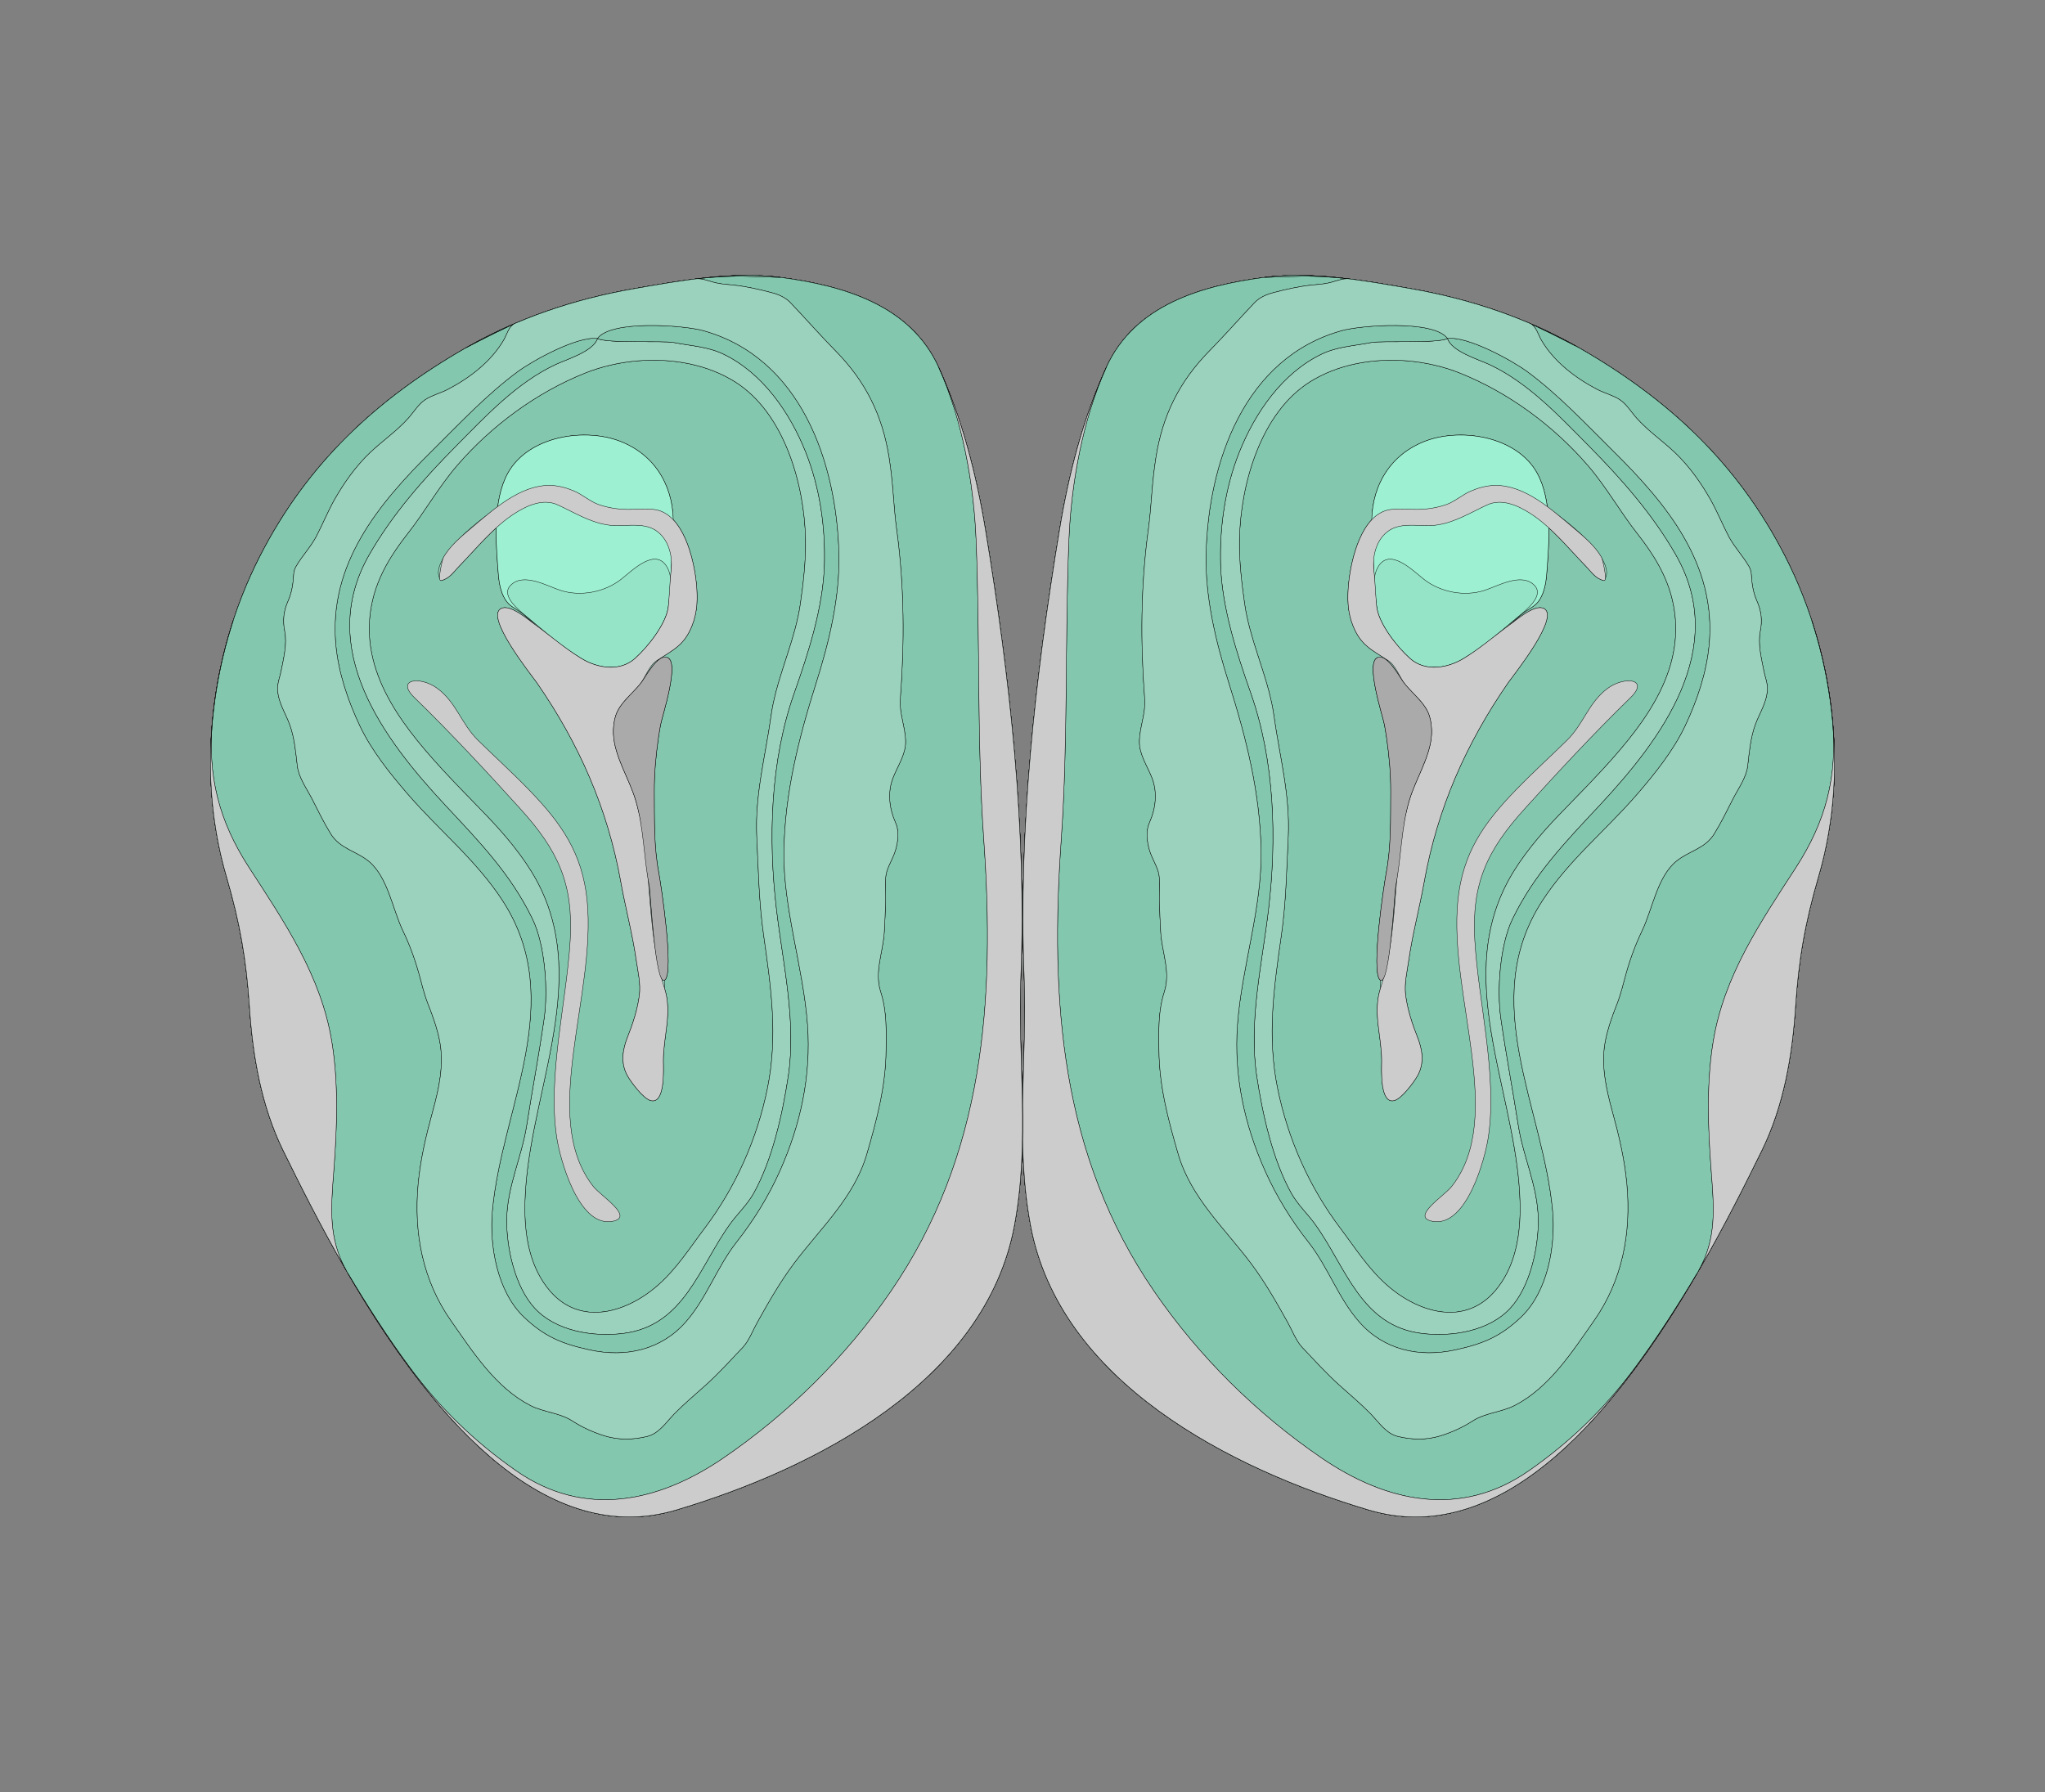 <?xml version="1.0" encoding="utf-8"?>
<!-- Generator: Adobe Illustrator 16.0.0, SVG Export Plug-In . SVG Version: 6.00 Build 0)  -->
<!DOCTYPE svg PUBLIC "-//W3C//DTD SVG 1.1//EN" "http://www.w3.org/Graphics/SVG/1.1/DTD/svg11.dtd">
<svg version="1.1" id="Layer_1" xmlns="http://www.w3.org/2000/svg" xmlns:xlink="http://www.w3.org/1999/xlink" x="0px" y="0px"
	 width="5184px" height="4544px" viewBox="0 0 5184 4544" enable-background="new 0 0 5184 4544" xml:space="preserve">
<rect x="0" y="0" width="5184" height="4544" fill="#808080" stroke="none"/>
<g>
	<g transform="scale(1.0)">
		<g id="_x31_80608952" transform=" scale(1.0, 1.0)">
			<path id="_x31_80608954" fill="#BFDAE3" stroke="#000000" d="M4524.179,1408.651c127.435,248.306,162.923,549.483,85.757,813.594
				c-34.125,116.78-50.488,210.438-58.373,330.045c-8.232,125.086-30.021,251.626-85.6,364.969
				c-158.886,323.962-527.254,1050.968-996.416,910.995c-349.634-104.314-783.736-324.711-857.253-722.713
				c-39.378-213.166-7.808-417.609-16.066-630.63c-14.667-378.377,28.067-757.873,89.566-1130.759
				c23.243-140.952,59.37-282.644,118.747-412.953c71.991-157.987,240.767-206.781,401.231-227.984
				c120.616-15.939,254.594,8.322,373.237,29.158c148.77,26.127,293.111,74.436,424.294,149.788
				C4228.988,1011.788,4403.764,1174.026,4524.179,1408.651z"/>
			<path id="_x31_80608955" fill="#B0FFB8" stroke="#000000" d="M4524.174,1408.623
				c-120.412-234.613-295.191-396.849-520.873-526.472c-131.184-75.347-275.519-123.656-424.289-149.782
				c-118.649-20.834-252.623-45.096-373.24-29.157c-160.459,21.201-329.239,70-401.226,227.984
				c-59.382,130.307-95.504,271.992-118.75,412.934c-61.497,372.877-104.24,752.359-89.568,1130.73
				c8.258,213.014-23.313,417.457,16.064,630.618c73.512,397.986,507.614,618.376,857.24,722.687
				c469.158,139.969,837.531-587.02,996.419-910.972c55.576-113.339,77.37-239.878,85.596-364.959
				c7.888-119.604,24.251-213.263,58.38-330.038C4687.096,1958.091,4651.611,1656.923,4524.174,1408.623z M3629.034,1860.865
				c-2.729,57.97-40.676,113.865-56.767,169.115c-20.696,71.007-20.119,144.527-34.187,216.614
				c-2.796,14.321-15.099,255.994-39.111,238.346c-25.276-18.581,11.172-251.679,14.588-269.281
				c13.293-68.574,11.4-138.688,11.878-208.176c0.289-42.323-3.659-89.68-10.047-133.829c-1.775-12.296-3.747-24.345-5.857-35.964
				c-4.137-22.635-49.313-158.053-17.393-170.715c23.627-9.382,53.201,45.089,63.709,60.008
				c20.763,29.467,56.441,52.758,67.71,88.313C3627.836,1828.793,3629.707,1846.55,3629.034,1860.865z"/>
			<path id="_x31_80608956" fill="#9AD2BD" stroke="#000000" d="M4524.174,1408.623
				c-120.412-234.613-295.191-396.849-520.873-526.472c-131.184-75.347-275.519-123.656-424.289-149.782
				c-118.649-20.834-252.623-45.096-373.24-29.157c-160.459,21.201-329.239,70-401.226,227.984
				c-59.382,130.307-95.504,271.992-118.75,412.934c-61.497,372.877-104.24,752.359-89.568,1130.73
				c8.258,213.014-23.313,417.457,16.064,630.618c73.512,397.986,507.614,618.376,857.24,722.687
				c469.158,139.969,837.531-587.02,996.419-910.972c55.576-113.339,77.37-239.878,85.596-364.959
				c7.888-119.604,24.251-213.263,58.38-330.038C4687.096,1958.091,4651.611,1656.923,4524.174,1408.623z M3629.034,1860.865
				c-2.729,57.97-40.676,113.865-56.767,169.115c-20.696,71.007-20.119,144.527-34.187,216.614
				c-2.796,14.321-15.099,255.994-39.111,238.346c-25.276-18.581,11.172-251.679,14.588-269.281
				c13.293-68.574,11.4-138.688,11.878-208.176c0.289-42.323-3.659-89.68-10.047-133.829c-1.775-12.296-3.747-24.345-5.857-35.964
				c-4.137-22.635-49.313-158.053-17.393-170.715c23.627-9.382,53.201,45.089,63.709,60.008
				c20.763,29.467,56.441,52.758,67.71,88.313C3627.836,1828.793,3629.707,1846.55,3629.034,1860.865z"/>
			<path id="_x31_80608957" fill="#9AD2BD" stroke="#000000" d="M4524.182,1408.621
				c-120.42-234.612-295.199-396.847-520.881-526.467c-131.184-75.351-275.519-123.656-424.289-149.783
				c-118.644-20.835-252.623-45.095-373.241-29.153c-160.457,21.202-329.236,70-401.225,227.984
				c-59.374,130.307-95.506,271.993-118.739,412.934c-61.499,372.881-104.24,752.359-89.57,1130.732
				c8.259,213.015-23.312,417.459,16.072,630.619c73.513,397.99,507.612,618.372,857.249,722.681
				c469.156,139.967,837.52-587.021,996.409-910.979c55.58-113.339,77.37-239.877,85.598-364.959
				c7.882-119.602,24.25-213.261,58.369-330.039C4687.102,1958.087,4651.618,1656.921,4524.182,1408.621z M3629.034,1860.865
				c-2.729,57.97-40.676,113.865-56.767,169.115c-20.696,71.007-20.119,144.527-34.187,216.614
				c-2.796,14.321-15.099,255.994-39.111,238.346c-25.276-18.581,11.172-251.679,14.588-269.281
				c13.293-68.574,11.4-138.688,11.878-208.176c0.289-42.323-3.659-89.68-10.047-133.829c-1.775-12.296-3.747-24.345-5.857-35.964
				c-4.137-22.635-49.313-158.053-17.393-170.715c23.627-9.382,53.201,45.089,63.709,60.008
				c20.763,29.467,56.441,52.758,67.71,88.313C3627.836,1828.793,3629.707,1846.55,3629.034,1860.865z M3920.793,1455.434
				c-1.65,21.333-5.985,45.518-17.318,64.078c-10.736,17.591-26.972,23.062-43.228,35.499
				c-51.319,39.292-94.887,81.105-150.858,114.912c-23.509,14.201-52.047,23.06-79.223,21.668
				c-19.979-1.015-39.204-7.561-55.171-21.596c-32.456-28.5-80.813-89.268-85.154-132.619c-6.53-65.049-9.624-129.607-12.43-202.801
				c-3.475-91.053,38.426-177.099,131.904-214.703c92.349-37.159,235.379-13.967,287.095,79.4
				C3935.866,1270.543,3926.914,1376.885,3920.793,1455.434z"/>
			<path id="_x31_80608958" fill="#82C7AE" stroke="#000000" d="M3879.832,820.646c14.011,6.508,19.971,29.043,27.149,41.386
				c31.859,54.729,86.671,96.677,142.084,125.428c17.927,9.307,39.855,14.747,56.636,25.698
				c17.444,11.381,29.496,31.865,43.203,47.208c29.709,33.234,65.585,57.241,97.515,87.756
				c35.558,33.994,64.896,75.197,89.114,117.821c17.311,30.469,30.313,63.142,46.602,94.148c14.34,27.285,36.389,49.708,51.6,76.519
				c6.712,11.82,5.734,22.831,7.08,36.333c1.709,17.268,5.52,34.3,12.607,50.191c11.504,25.785,14.215,49.833,8.846,76.581
				c-6.669,33.228,2.964,70.122,9.327,102.636c2.729,13.931,8.075,25.894,8.517,40.661c1.037,34.429-19.238,62.953-30.552,94.061
				c-12.187,33.505-15.155,69.33-19.239,104.488c-3.497,30.065-24.521,58.386-37.918,84.834
				c-14.896,29.408-29.438,59.05-46.671,87.188c-23.407,38.215-64.592,43.695-96.316,69.689
				c-48.634,39.847-60.382,121.279-86.684,176.047c-16.882,35.151-30.443,71.846-40.867,109.415
				c-7.067,25.463-13.149,51.827-22.821,76.378c-11.902,30.181-22.908,60.58-29.313,92.472
				c-12.271,61.079,1.486,122.385,17.679,181.338c16.625,60.562,30.709,119.876,36.538,182.598
				c11.484,123.643-11.135,244.185-83.224,346.855c-55.26,78.692-112.986,169.543-201.106,214.805
				c-33.841,17.383-74.861,18.548-106.724,39.398c-24.531,16.061-54.33,29.398-82.324,37.924
				c-35.125,10.715-71.11,9.762-106.577,1.342c-30.472-7.229-49.013-36.697-69.622-57.774
				c-24.879-25.445-52.263-48.241-78.696-72.018c-33.387-30.021-63.269-63.146-94.13-95.678
				c-15.938-16.812-25.451-42.815-36.928-63.359c-28.708-51.443-57.53-102.154-92.869-149.427
				c-67.213-89.913-152.577-166.602-184.964-277.671c-25.323-86.866-48.12-172.398-48.863-263.515
				c-0.43-53.178-2.15-98.018,13.809-148.213c16.241-51.034-6.295-98.979-9.393-151.999c-1.526-26.13-2.561-52.278-3.322-78.434
				c-0.69-22.974,3.597-52.286-3.023-74.398c-5.51-18.382-16.664-35.217-22.086-54.177c-6.516-22.801-9.829-47.731,0.228-70.054
				c15.678-34.79,20.452-76.12,6.402-112.5c-11.183-29.004-32.138-59.147-32.121-91.33c0.021-36.706,16.232-71.864,13.438-108.649
				c-10.866-143.045-10.378-286.455,9.067-428.825c4.324-31.672,6.7-63.54,9.253-95.402c2.361-29.525,5.472-59.198,10.119-88.468
				c17.011-107.196,59.447-192.647,135.41-270.01c39.343-40.055,76.089-82.044,114.77-122.668
				c12.252-12.861,29.363-20.486,46.731-25.075c32.415-8.564,65.254-16.041,98.654-19.519c16.018-1.666,30.639-2.29,46.175-6.197
				c13.036-3.292,32.647-11.05,46.045-9.624c-46.188-4.896-78.187-6.943-118.323-6.521l-93.979,2.875
				c-160.463,21.207-329.237,70.005-401.225,227.989c-59.818,131.273-89.001,292.784-94.9,436.452
				c-10.454,254.297-1.695,507.02-19.559,761.592c-28.539,406.795-2.165,798.701,236.071,1145.439
				c113.335,164.965,259.396,309.524,424.691,422.313c163.9,111.838,351.438,152.852,525.012,31.748
				c106.875-74.57,194.14-159.805,271.616-264.952c56.013-76.014,106.813-155.297,155.104-236.394
				c50.423-84.697,42.432-164.752,35.218-260.164c-8.098-107.063-12.307-219.916,5.097-326.244
				c27.452-167.646,119.769-302.322,210.045-441.799c76.418-118.074,105.246-231.563,92.515-370.424
				c-13.412-146.152-54.211-289.467-121.275-420.153c-120.42-234.611-295.199-396.847-520.88-526.466
				C4003.303,882.154,3946.847,851.785,3879.832,820.646z"/>
			<path id="_x31_80608962" fill="#82C7AE" stroke="#000000" d="M3790.425,3272.46c47.776-55.915,62.358-130.516,63.021-202.18
				c2.573-277.388-174.402-572.174-29.32-838.472c32.371-59.429,80.566-116.126,127.236-164.818
				c36.328-37.901,76.693-78.119,115.666-120.831c105.735-115.892,211.389-254.353,172.897-422.969
				c-14.637-64.128-48.887-118.936-88.659-169.501c-44.285-56.299-78.835-118.92-126.132-173.712
				c-86.847-100.622-200.823-184.891-324.556-234.309c-40.975-16.368-86.621-26.994-133.365-30.88
				c-86.212-7.166-176.156,8.619-247.416,53.751c-124.382,78.784-175.489,260.373-177.857,399.584
				c-0.912,54.082,5.355,108.691,13.007,162.154c12.535,87.508,51.483,169.024,69.063,254.091c0.208,0.996,0.427,1.989,0.627,2.983
				c0.143,0.721,0.271,1.443,0.411,2.163c0.442,2.252,0.884,4.505,1.294,6.763c0.318,1.757,0.605,3.518,0.902,5.277
				c0.207,1.227,0.431,2.448,0.63,3.677c0.455,2.833,0.877,5.674,1.277,8.518c0.022,0.157,0.049,0.311,0.069,0.468l0,0
				c0.001,0.001,0.001,0.002,0.001,0.003c14.496,104.229,41.436,201.147,36.32,307.936c-3.997,83.323-5.498,165.664-17.308,248.448
				c-18.86,132.353-36.701,255.735-9.711,388.731c25.925,127.727,80.222,250.254,158.944,354.472
				c37.753,49.992,70.396,101.946,117.816,143.945c49.411,43.748,113.944,74.365,174.518,68.799
				c0.889-0.082,1.771-0.188,2.656-0.283c0.623-0.072,1.245-0.126,1.863-0.203
				C3729.035,3321.813,3762.274,3305.406,3790.425,3272.46z M3534.61,2790.204c-37.381,9.985-32.211-81.416-32.087-99.089
				c0.452-63.04-23.29-122.587-3.037-185.717l-0.497-20.457c-25.286-18.585,11.164-251.68,14.585-269.284
				c13.286-68.574,11.396-138.683,11.871-208.173c0.289-42.326-3.661-89.684-10.045-133.83c-1.777-12.295-3.749-24.349-5.861-35.964
				c-4.135-22.636-49.311-158.057-17.391-170.718l26.654,7.66c-41.111-27.261-69.043-37.896-89.168-88.559
				c-14.077-35.445-14.466-70.285-10.823-107.403c4.315-44.137,20.498-121.71,59.385-161.867l-0.431-9.721
				c5.191-80.509,47.55-153.416,131.549-187.21c92.35-37.158,235.378-13.968,287.096,79.4c14.401,26.01,22.352,56.71,26.354,89.013
				l2.658,0.752c88.883,60.396,172.461,144.534,140.265,182.875c-21.526-5.234-30.558-21.033-46.79-37.742
				c-30.031-30.899-59.814-66.008-92.791-95.974c0.768,40.887-2.552,81.882-5.311,117.236c-1.652,21.333-5.986,45.518-17.32,64.079
				c-10.736,17.591-26.972,23.062-43.226,35.499l-32.834,28.853c16.54-11.959,59.905-50.032,83.613-42.254
				c49.369,16.207-75.4,171.06-88.149,189.485c-106.821,154.463-179.416,319.181-212.66,504.803
				c-11.788,65.881-29.339,130.672-38.886,196.947c-4.241,29.396-12.028,61.05-8.132,90.438
				c4.799,36.29,16.378,71.982,29.887,105.87c12.908,32.391,18.099,66.733,0.144,98.47
				C3583.933,2744.054,3553.384,2785.186,3534.61,2790.204z"/>
			<path id="_x31_80608961" fill="#9AD2BD" stroke="#000000" d="M3475.283,868.518c-42.113,8.359-85.348,10.073-125.062,29.186
				c-99.641,47.951-168.621,148.36-208.634,248.459c-35.957,89.958-50.364,190.164-47.412,286.79
				c3.277,107.492,40.842,223.593,76.31,324.014c60.957,172.662,66.349,370.053,45.062,549.332
				c-16.346,137.703-50.724,283.213-29.824,421.997c14.406,95.643,40.325,212.481,87.828,297.326
				c15.895,28.412,40.045,50.781,58.996,76.816c79.342,108.975,116.243,259.229,271.958,278.304
				c75.893,9.293,169.526-5.47,223.511-63.354c50.357-53.996,72.231-152.741,71.518-224.874
				c-0.839-84.341-37.988-158.106-50.645-239.246c-14.134-90.608-31.333-180.717-44.28-271.509
				c-10.296-72.073-2.313-185.843,29.719-251.923c55.325-114.141,134.481-195.591,220.27-287.492
				c157.081-168.304,329.825-397.88,193.538-635.897c-58.477-102.12-136.956-191.657-219.504-274.933
				c-75.856-76.537-154.391-161.41-253.643-207.687c-26.776-12.472-95.677-33.193-105.462-65.61
				C3642.735,871.496,3503.417,862.941,3475.283,868.518z M3700.582,945.663c123.731,49.418,237.707,133.687,324.56,234.308
				c47.291,54.793,81.846,117.414,126.133,173.711c39.771,50.566,74.014,105.373,88.66,169.501
				c38.49,168.619-67.165,307.079-172.897,422.969c-38.973,42.714-79.339,82.933-115.664,120.831
				c-46.671,48.7-94.856,105.395-127.239,164.822c-145.074,266.303,31.901,561.084,29.327,838.474
				c-0.662,71.663-15.246,146.265-63.021,202.18c-28.15,32.95-61.397,49.356-96.115,53.605c-0.618,0.075-1.242,0.13-1.863,0.2
				c-0.885,0.098-1.768,0.202-2.656,0.284c-60.576,5.576-125.119-25.046-174.533-68.803
				c-47.424-41.996-80.066-93.949-117.817-143.943c-78.723-104.218-133.021-226.744-158.945-354.47
				c-26.989-132.996-9.149-256.382,9.719-388.737c11.811-82.783,13.31-165.122,17.308-248.445
				c5.115-106.788-21.822-203.708-36.312-307.936c-0.021-0.157-0.048-0.312-0.07-0.469c-0.4-2.844-0.822-5.685-1.278-8.518
				c-0.197-1.228-0.422-2.45-0.628-3.677c-0.298-1.76-0.586-3.521-0.903-5.277c-0.41-2.257-0.851-4.511-1.292-6.763
				c-0.141-0.72-0.269-1.442-0.412-2.161c-0.2-0.997-0.42-1.989-0.627-2.984c-17.583-85.069-56.537-166.586-69.071-254.094
				c-7.646-53.466-13.923-108.074-13-162.157c2.369-139.211,53.476-320.796,177.858-399.579
				c71.259-45.137,161.202-60.92,247.416-53.752C3613.959,918.671,3659.605,929.296,3700.582,945.663z"/>
			<path id="_x31_80608960" fill="#82C7AE" stroke="#000000" d="M3871.291,941.909c-38.633-28.418-151.537-90.583-201.767-83.691
				c9.783,32.417,78.686,53.139,105.462,65.611c99.254,46.274,177.786,131.148,253.643,207.687
				c82.549,83.275,161.027,172.812,219.504,274.933c136.289,238.017-36.455,467.594-193.538,635.896
				c-85.787,91.899-164.944,173.351-220.27,287.492c-32.03,66.08-40.013,179.85-29.719,251.923
				c12.948,90.792,30.146,180.901,44.28,271.509c12.655,81.139,49.806,154.905,50.646,239.246
				c0.711,72.132-21.161,170.879-71.518,224.874c-53.984,57.885-147.619,72.649-223.512,63.354
				c-155.715-19.075-192.616-169.329-271.959-278.302c-18.951-26.036-43.1-48.406-58.996-76.818
				c-47.503-84.844-73.422-201.683-87.828-297.327c-20.899-138.783,13.479-284.292,29.824-421.994
				c21.287-179.28,15.896-376.672-45.062-549.333c-35.468-100.422-73.032-216.522-76.308-324.014
				c-2.954-96.626,11.454-196.833,47.41-286.791c40.012-100.098,108.993-200.508,208.634-248.459
				c39.714-19.112,82.949-20.828,125.062-29.187c28.134-5.576,167.454,2.979,194.24-10.299
				c-34.105-47.712-218.65-33.66-267.478-20.193c-248.244,68.424-339.299,334.851-344.723,566.259
				c-2.583,110.304,24.519,222.647,57.646,327.324c44.154,139.546,79.236,278.048,81.762,424.761
				c2.522,146.035-49.19,295.322-59.86,442.069c-9.359,128.802,17.186,251.83,69.717,369.666
				c28.958,64.932,66.334,125.507,110.308,181.371c49.521,62.934,75.581,141.71,128.609,202.107
				c62.618,71.323,152.28,90.773,243.765,70.883c70.1-15.248,114.386-33.438,166.506-83.003
				c67.787-64.444,88.292-181.162,80.027-270.746c-24.25-262.69-190.885-530.035-26.12-784.616
				c66.609-102.902,160.87-178.229,240.057-269.882c45.365-52.515,92.17-110.715,122.103-173.764
				c30.182-63.582,54.094-134.237,60.776-204.537c19.525-205.397-107.532-358.166-242.777-492.083
				C4020.675,1075.335,3949.817,999.665,3871.291,941.909z"/>
			<path id="_x31_80608959" fill="#9AD2BD" stroke="#000000" d="M4453.414,1523.146c-7.088-15.892-10.898-32.924-12.608-50.193
				c-1.336-13.502-0.364-24.511-7.071-36.338c-15.219-26.812-37.259-49.234-51.606-76.519c-16.29-31-29.283-63.679-46.596-94.145
				c-24.226-42.626-53.555-83.831-89.111-117.825c-31.931-30.515-67.806-54.521-97.516-87.756
				c-13.714-15.341-25.759-35.827-43.204-47.204c-16.786-10.955-38.706-16.396-56.643-25.701
				c-55.405-28.752-110.216-70.702-142.077-125.43c-7.177-12.342-13.14-34.878-27.14-41.39
				c67.007,31.141,123.462,61.512,123.462,61.512c-131.185-75.351-275.521-123.66-424.29-149.786
				c-118.642-20.837-252.615-45.096-373.233-29.154l93.97-2.879c40.139-0.419,72.135,1.625,118.324,6.521
				c-13.398-1.421-33.011,6.336-46.045,9.624c-15.535,3.908-30.159,4.531-46.177,6.198c-33.398,3.477-66.23,10.952-98.653,19.522
				c-17.367,4.586-34.479,12.216-46.725,25.07c-38.676,40.628-75.434,82.616-114.776,122.671
				c-75.963,77.361-118.398,162.813-135.41,270.008c-4.647,29.268-7.755,58.945-10.119,88.468
				c-2.552,31.858-4.927,63.728-9.257,95.403c-19.448,142.367-19.937,285.776-9.07,428.825c2.794,36.788-13.411,71.94-13.44,108.647
				c-0.015,32.182,20.939,62.33,32.131,91.33c14.043,36.384,9.267,77.711-6.41,112.504c-10.057,22.314-6.742,47.246-0.228,70.049
				c5.423,18.965,16.575,35.795,22.086,54.178c6.619,22.114,2.332,51.427,3.025,74.399c0.761,26.16,1.795,52.308,3.322,78.434
				c3.097,53.02,25.623,100.965,9.392,151.996c-15.968,50.202-14.246,95.037-13.816,148.217
				c0.744,91.115,23.538,176.648,48.863,263.516c32.386,111.067,117.742,187.759,184.964,277.668
				c35.341,47.273,64.16,97.99,92.868,149.427c11.477,20.551,20.987,46.548,36.929,63.357c30.862,32.538,60.745,65.663,94.13,95.683
				c26.434,23.778,53.81,46.575,78.689,72.021c20.616,21.075,39.147,50.544,69.621,57.774c35.469,8.418,71.449,9.371,106.575-1.336
				c27.992-8.535,57.803-21.875,82.326-37.928c31.862-20.854,72.885-22.017,106.725-39.397
				c88.129-45.267,145.848-136.112,201.106-214.807c72.095-102.67,94.715-223.21,83.222-346.849
				c-5.821-62.73-19.903-122.044-36.528-182.604c-16.194-58.947-29.95-120.26-17.678-181.34
				c6.413-31.893,17.412-62.285,29.312-92.465c9.681-24.553,15.755-50.916,22.818-76.383
				c10.427-37.568,23.991-74.256,40.878-109.416c26.301-54.764,38.042-136.196,86.683-176.043
				c31.724-25.991,72.903-31.471,96.319-69.69c17.231-28.137,31.765-57.772,46.67-87.182c13.396-26.453,34.42-54.774,37.918-84.839
				c4.084-35.159,7.051-70.977,19.237-104.487c11.316-31.104,31.59-59.631,30.555-94.058c-0.445-14.771-5.788-26.73-8.52-40.661
				c-6.353-32.52-15.993-69.413-9.318-102.638C4467.637,1572.978,4464.921,1548.929,4453.414,1523.146z M4332.616,1635.92
				c-6.684,70.298-30.597,140.957-60.777,204.537c-29.933,63.048-76.737,121.248-122.103,173.764
				c-79.187,91.653-173.449,166.978-240.059,269.882c-164.765,254.579,1.871,521.926,26.121,784.617
				c8.264,89.581-12.238,206.3-80.026,270.745c-52.118,49.565-96.407,67.755-166.508,83.003
				c-91.482,19.891-181.145,0.44-243.764-70.883c-53.027-60.399-79.087-139.174-128.609-202.107
				c-43.975-55.863-81.348-116.439-110.307-181.371c-52.531-117.836-79.076-240.865-69.717-369.666
				c10.669-146.748,62.383-296.036,59.86-442.069c-2.527-146.713-37.608-285.216-81.762-424.761
				c-33.128-104.676-60.228-217.019-57.646-327.323c5.422-231.409,96.479-497.835,344.723-566.26
				c48.827-13.466,233.37-27.52,267.478,20.193c50.23-6.892,163.136,55.274,201.768,83.69
				c78.525,57.757,149.383,133.428,218.547,201.929C4225.081,1277.754,4352.142,1430.522,4332.616,1635.92z"/>
			<path id="_x31_80608963" fill="#9DF0D2" stroke="#000000" d="M3609.315,1119.874c-93.479,37.604-135.379,123.649-131.904,214.703
				c2.806,73.194,5.899,137.751,12.43,202.801c4.341,43.351,52.698,104.119,85.154,132.619
				c15.966,14.036,35.192,20.581,55.171,21.596c27.176,1.392,55.714-7.467,79.223-21.668
				c55.972-33.807,99.539-75.62,150.858-114.912c16.256-12.437,32.491-17.908,43.228-35.499
				c11.333-18.561,15.668-42.744,17.318-64.078c6.123-78.548,15.073-184.889-24.383-256.161
				C3844.694,1105.906,3701.664,1082.714,3609.315,1119.874z"/>
			<path id="_x31_80608964" fill="#95E4C8" stroke="#000000" d="M3630.166,1691.592c-19.979-1.015-39.204-7.561-55.171-21.596
				c-32.456-28.5-80.804-89.262-85.163-132.608c-3.021-30.118-13.225-68.736,1.924-97.396
				c29.154-55.135,88.947,6.095,117.569,28.552c42.019,32.953,102.904,44.604,153.792,28.22
				c34.133-10.994,94.191-46.419,126.775-12.536c25.824,26.857-22.594,63.556-40.578,78.636
				c-44.892,37.631-89.629,76.682-139.926,107.06C3685.88,1684.125,3657.342,1692.983,3630.166,1691.592z"/>
			<path id="_x31_80608966" fill="#CCCCCC" stroke="#000000" d="M4592.86,1573.582c27.021,82.703,44.632,168.45,52.591,255.197
				c12.729,138.864-16.105,252.352-92.525,370.428c-90.275,139.474-182.593,274.153-210.044,441.797
				c-17.402,106.324-13.194,219.181-5.101,326.243c7.022,92.94,14.787,171.311-31.427,253.589
				c65.497-113.328,119.288-221.454,159.6-303.639c55.576-113.341,77.368-239.876,85.604-364.957
				c7.879-119.605,24.251-213.264,58.37-330.04C4670.664,2014.336,4661.599,1783.518,4592.86,1573.582z"/>
			<path id="_x31_80608967" fill="#CCCCCC" stroke="#000000" d="M3875.847,3728.75c-173.581,121.107-361.12,80.09-525.021-31.748
				c-165.288-112.792-311.358-257.352-424.685-422.318c-238.229-346.745-264.601-738.652-236.063-1145.441
				c17.875-254.574,9.105-507.296,19.565-761.594c5.9-143.666,35.085-305.173,94.903-436.451
				c-59.375,130.307-95.506,271.993-118.751,412.934c-61.497,372.881-104.229,752.358-89.568,1130.734
				c8.258,213.008-23.313,417.452,16.063,630.615c73.515,397.988,507.614,618.375,857.25,722.686
				c347.506,103.676,639.712-268.295,832.453-599.818c-48.124,80.772-98.745,159.731-154.532,235.449
				C4069.977,3568.949,3982.712,3654.184,3875.847,3728.75z"/>
			<path id="_x31_80608968" fill="#CCCCCC" stroke="#000000" d="M3972.205,1876.844c-43.153,42.264-87.928,82.935-129.939,126.373
				c-80.91,83.641-134.322,159.32-146.505,278.998c-24.505,240.608,122.464,551.094-16.006,726.062
				c-19.266,24.34-106.217,78.362-47.264,88.318c85.94,14.51,132.256-160.17,140.198-212.638
				c23.8-156.95-25.015-343.824-34.103-499.651c-8.424-144.533,30.751-227.981,126.48-333.842
				c80.753-89.293,173.896-189.956,268.048-281.521c49.498-48.134-15.396-55.072-57.615-23.843
				C4026.68,1781.223,4014.908,1835.02,3972.205,1876.844z"/>
			<path id="_x31_80608969" fill="#CCCCCC" stroke="#000000" d="M3621.261,1904.027c-12.584,42.755-36.931,84.528-48.993,125.953
				c-45.236,155.303-22.596,318.962-72.791,475.42c-20.254,63.126,3.483,122.671,3.027,185.713
				c-0.12,17.677-5.292,109.074,32.088,99.089c18.775-5.02,49.325-46.147,58.621-62.584c17.956-31.729,12.768-66.072-0.146-98.461
				c-13.497-33.889-25.084-69.588-29.884-105.872c-3.896-29.387,3.898-61.048,8.133-90.442
				c9.548-66.275,27.097-131.065,38.894-196.946c33.245-185.622,105.835-350.338,212.659-504.798
				c12.751-18.429,137.527-173.279,88.148-189.489c-23.698-7.78-67.071,30.294-83.603,42.253
				c-39.411,28.478-76.332,60.877-118.032,86.061c-40.769,24.632-96.706,33.19-134.396,0.073
				c-32.456-28.5-80.808-89.274-85.156-132.622c-2.934-29.193-3.997-64.787-7.182-94.066c-3.882-35.681,7.096-77.046,38.381-98.135
				c34.908-23.523,85.059-7.958,124.437-14.549c45.299-7.586,83.518-31.628,124.502-50.543
				c36.29-16.751,76.332,0.727,108.108,20.855c53.586,33.943,96.932,88.086,140.819,133.238
				c16.226,16.71,25.266,32.508,46.792,37.742c10.613,2.584-3.569-54.719-5.511-58.212c-16.648-29.928-45.654-53.621-71.445-75.314
				c-54.229-45.63-122.927-108.666-198.439-107.771c-21.411,0.247-42.135,5.971-61.721,14.316
				c-21.417,9.122-41.12,27.125-62.709,34.493c-24.01,8.191-46.779,11.583-72.029,12.11c-23.736,0.501-45.056-2.904-68.771,0.232
				c-73.654,9.746-100.492,128.057-106.258,186.898c-3.634,37.121-3.254,71.96,10.831,107.4
				c20.117,50.669,48.049,61.299,89.168,88.565c20.705,13.732,28.133,41.821,43.33,60.568
				c21.021,25.929,50.943,47.041,61.427,80.093c4.276,13.499,6.147,31.254,5.473,45.568
				C3628.355,1875.375,3625.461,1889.752,3621.261,1904.027z"/>
			<path id="_x31_80608965" fill="#AAAAAA" stroke="#000000" d="M3515.391,1873.654c-1.775-12.296-3.747-24.346-5.859-35.965
				c-4.135-22.635-49.311-158.053-17.392-170.715c23.626-9.382,53.199,45.088,63.71,60.007
				c20.762,29.467,56.44,52.759,67.708,88.314c4.277,13.498,6.149,31.254,5.475,45.567c-2.729,57.971-40.676,113.866-56.766,169.115
				c-20.697,71.007-20.119,144.527-34.187,216.615c-2.796,14.32-15.1,255.994-39.111,238.345
				c-25.277-18.581,11.172-251.679,14.587-269.28c13.293-68.576,11.4-138.688,11.88-208.177
				C3525.727,1965.16,3521.776,1917.803,3515.391,1873.654z"/>
		</g>
	</g>
	<g transform="scale(1.0)">
		<g id="_x31_80608952_1_" transform=" scale(1.0, 1.0)">
			<path id="_x31_80608954_1_" fill="#BFDAE3" stroke="#000000" d="M1180.696,882.16c131.183-75.352,275.524-123.66,424.294-149.787
				c118.644-20.836,252.621-45.098,373.237-29.158c160.465,21.203,329.24,69.997,401.231,227.984
				c59.377,130.309,95.504,272.001,118.747,412.953c61.499,372.886,104.233,752.382,89.566,1130.759
				c-8.259,213.021,23.312,417.464-16.066,630.63c-73.517,398.002-507.619,618.398-857.253,722.714
				c-469.162,139.972-837.53-587.034-996.416-910.996c-55.579-113.343-77.367-239.883-85.6-364.969
				c-7.885-119.607-24.248-213.266-58.373-330.045c-77.166-264.11-41.678-565.288,85.757-813.594
				C780.236,1174.026,955.012,1011.788,1180.696,882.16z"/>
			<path id="_x31_80608955_1_" fill="#B0FFB8" stroke="#000000" d="M574.073,2222.196c34.129,116.774,50.492,210.434,58.38,330.037
				c8.226,125.081,30.02,251.62,85.596,364.959c158.888,323.952,527.261,1050.941,996.419,910.972
				c349.626-104.31,783.729-324.7,857.241-722.687c39.377-213.161,7.807-417.604,16.064-630.618
				c14.67-378.37-28.072-757.853-89.569-1130.729c-23.246-140.941-59.368-282.627-118.75-412.934
				c-71.986-157.984-240.767-206.783-401.226-227.984c-120.617-15.938-254.591,8.322-373.24,29.157
				c-148.771,26.125-293.105,74.435-424.289,149.781c-225.682,129.624-400.461,291.859-520.873,526.473
				C532.389,1656.923,496.904,1958.092,574.073,2222.196z M1560.442,1815.297c11.269-35.556,46.947-58.847,67.71-88.313
				c10.508-14.919,40.082-69.39,63.709-60.008c31.92,12.662-13.256,148.08-17.393,170.715c-2.11,11.619-4.082,23.668-5.857,35.965
				c-6.388,44.148-10.336,91.506-10.047,133.829c0.478,69.487-1.415,139.602,11.878,208.176
				c3.416,17.602,39.864,250.699,14.588,269.28c-24.013,17.647-36.315-224.024-39.111-238.346
				c-14.067-72.087-13.49-145.607-34.187-216.614c-16.091-55.25-54.037-111.146-56.767-169.115
				C1554.293,1846.551,1556.164,1828.794,1560.442,1815.297z"/>
			<path id="_x31_80608956_1_" fill="#9AD2BD" stroke="#000000" d="M574.073,2222.196c34.129,116.774,50.492,210.434,58.38,330.037
				c8.226,125.081,30.02,251.62,85.596,364.959c158.888,323.952,527.261,1050.941,996.419,910.972
				c349.626-104.31,783.729-324.7,857.241-722.687c39.377-213.161,7.807-417.604,16.064-630.618
				c14.67-378.37-28.072-757.853-89.569-1130.729c-23.246-140.941-59.368-282.627-118.75-412.934
				c-71.986-157.984-240.767-206.783-401.226-227.984c-120.617-15.938-254.591,8.322-373.24,29.157
				c-148.771,26.125-293.105,74.435-424.289,149.781c-225.682,129.624-400.461,291.859-520.873,526.473
				C532.389,1656.923,496.904,1958.092,574.073,2222.196z M1560.442,1815.297c11.269-35.556,46.947-58.847,67.71-88.313
				c10.508-14.919,40.082-69.39,63.709-60.008c31.92,12.662-13.256,148.08-17.393,170.715c-2.11,11.619-4.082,23.668-5.857,35.965
				c-6.388,44.148-10.336,91.506-10.047,133.829c0.478,69.487-1.415,139.602,11.878,208.176
				c3.416,17.602,39.864,250.699,14.588,269.28c-24.013,17.647-36.315-224.024-39.111-238.346
				c-14.067-72.087-13.49-145.607-34.187-216.614c-16.091-55.25-54.037-111.146-56.767-169.115
				C1554.293,1846.551,1556.164,1828.794,1560.442,1815.297z"/>
			<path id="_x31_80608957_1_" fill="#9AD2BD" stroke="#000000" d="M574.066,2222.192c34.119,116.777,50.487,210.437,58.369,330.038
				c8.228,125.082,30.018,251.62,85.598,364.959c158.89,323.958,527.253,1050.946,996.409,910.979
				c349.637-104.309,783.736-324.691,857.249-722.682c39.385-213.16,7.814-417.604,16.072-630.619
				c14.67-378.372-28.071-757.851-89.57-1130.731c-23.233-140.94-59.365-282.627-118.739-412.934
				c-71.988-157.983-240.768-206.782-401.225-227.984c-120.618-15.941-254.598,8.318-373.241,29.153
				c-148.771,26.126-293.105,74.432-424.289,149.782c-225.682,129.62-400.461,291.855-520.881,526.467
				C532.382,1656.922,496.898,1958.087,574.066,2222.192z M1560.442,1815.297c11.269-35.556,46.947-58.847,67.71-88.313
				c10.508-14.919,40.082-69.39,63.709-60.008c31.92,12.662-13.256,148.08-17.393,170.715c-2.11,11.619-4.082,23.668-5.857,35.965
				c-6.388,44.148-10.336,91.506-10.047,133.829c0.478,69.487-1.415,139.602,11.878,208.176
				c3.416,17.602,39.864,250.699,14.588,269.28c-24.013,17.647-36.315-224.024-39.111-238.346
				c-14.067-72.087-13.49-145.607-34.187-216.614c-16.091-55.25-54.037-111.146-56.767-169.115
				C1554.293,1846.551,1556.164,1828.794,1560.442,1815.297z M1287.59,1199.273c51.716-93.367,194.746-116.559,287.095-79.399
				c93.479,37.604,135.379,123.649,131.904,214.702c-2.806,73.194-5.899,137.752-12.43,202.801
				c-4.341,43.352-52.698,104.119-85.154,132.619c-15.967,14.035-35.192,20.581-55.171,21.596
				c-27.176,1.392-55.714-7.467-79.223-21.668c-55.972-33.807-99.539-75.62-150.858-114.912
				c-16.256-12.438-32.491-17.908-43.228-35.499c-11.333-18.561-15.668-42.745-17.318-64.078
				C1257.086,1376.885,1248.134,1270.544,1287.59,1199.273z"/>
			<path id="_x31_80608958_1_" fill="#82C7AE" stroke="#000000" d="M1180.698,882.151
				c-225.681,129.62-400.46,291.855-520.88,526.467c-67.064,130.687-107.863,274.001-121.275,420.153
				c-12.731,138.86,16.097,252.35,92.515,370.424c90.276,139.477,182.593,274.153,210.045,441.799
				c17.403,106.328,13.194,219.181,5.097,326.244c-7.214,95.412-15.205,175.467,35.218,260.164
				c48.29,81.097,99.091,160.38,155.104,236.394c77.477,105.147,164.741,190.383,271.616,264.953
				c173.574,121.103,361.111,80.09,525.012-31.748c165.295-112.789,311.356-257.349,424.691-422.313
				c238.236-346.738,264.61-738.644,236.071-1145.438c-17.863-254.572-9.104-507.295-19.559-761.592
				c-5.899-143.668-35.082-305.179-94.9-436.452c-71.987-157.983-240.762-206.781-401.225-227.988l-93.979-2.875
				c-40.137-0.423-72.136,1.625-118.323,6.521c13.397-1.427,33.009,6.331,46.045,9.623c15.536,3.907,30.157,4.531,46.175,6.197
				c33.4,3.478,66.239,10.955,98.654,19.519c17.368,4.59,34.479,12.215,46.731,25.075c38.681,40.625,75.427,82.613,114.77,122.669
				c75.963,77.362,118.399,162.813,135.41,270.01c4.647,29.271,7.758,58.943,10.119,88.468c2.553,31.862,4.929,63.729,9.253,95.402
				c19.445,142.37,19.934,285.779,9.067,428.825c-2.794,36.785,13.417,71.943,13.438,108.649
				c0.017,32.182-20.938,62.325-32.121,91.329c-14.05,36.38-9.275,77.71,6.402,112.5c10.057,22.322,6.743,47.253,0.228,70.054
				c-5.422,18.96-16.576,35.795-22.086,54.177c-6.62,22.112-2.333,51.424-3.023,74.397c-0.762,26.155-1.796,52.304-3.322,78.434
				c-3.098,53.021-25.634,100.965-9.393,151.999c15.959,50.195,14.238,95.035,13.809,148.213
				c-0.743,91.116-23.54,176.648-48.863,263.515c-32.387,111.069-117.751,187.758-184.964,277.671
				c-35.339,47.272-64.161,97.983-92.869,149.427c-11.477,20.544-20.99,46.548-36.928,63.359
				c-30.861,32.532-60.743,65.657-94.13,95.678c-26.434,23.776-53.817,46.572-78.696,72.018
				c-20.609,21.078-39.15,50.547-69.622,57.775c-35.467,8.42-71.452,9.372-106.577-1.342c-27.994-8.525-57.793-21.864-82.324-37.925
				c-31.862-20.851-72.883-22.016-106.724-39.398c-88.12-45.262-145.847-136.112-201.106-214.805
				c-72.089-102.671-94.708-223.213-83.224-346.855c5.829-62.722,19.913-122.036,36.538-182.598
				c16.192-58.953,29.949-120.259,17.679-181.338c-6.405-31.892-17.411-62.291-29.313-92.472
				c-9.672-24.551-15.754-50.915-22.821-76.378c-10.424-37.569-23.985-74.264-40.867-109.415
				c-26.302-54.769-38.05-136.2-86.684-176.047c-31.725-25.994-72.909-31.475-96.316-69.689
				c-17.233-28.138-31.775-57.779-46.671-87.188c-13.396-26.448-34.421-54.77-37.918-84.835
				c-4.084-35.158-7.053-70.983-19.239-104.488c-11.313-31.107-31.589-59.631-30.552-94.061c0.441-14.767,5.787-26.729,8.517-40.661
				c6.363-32.514,15.996-69.407,9.327-102.636c-5.369-26.747-2.658-50.796,8.846-76.58c7.088-15.892,10.898-32.924,12.607-50.191
				c1.346-13.502,0.368-24.513,7.08-36.333c15.211-26.812,37.26-49.233,51.6-76.519c16.289-31.007,29.291-63.68,46.602-94.148
				c24.219-42.624,53.557-83.827,89.114-117.821c31.93-30.516,67.806-54.521,97.515-87.756
				c13.707-15.344,25.759-35.827,43.203-47.208c16.78-10.952,38.709-16.392,56.636-25.698
				c55.413-28.751,110.225-70.699,142.084-125.428c7.179-12.343,13.139-34.878,27.149-41.387
				C1237.153,851.785,1180.697,882.154,1180.698,882.151z"/>
			<path id="_x31_80608962_1_" fill="#82C7AE" stroke="#000000" d="M1489.678,3326.063c0.618,0.077,1.24,0.131,1.863,0.203
				c0.885,0.096,1.768,0.201,2.656,0.283c60.573,5.566,125.106-25.051,174.518-68.799c47.421-41.999,80.063-93.953,117.816-143.945
				c78.723-104.218,133.02-226.745,158.944-354.472c26.99-132.996,9.149-256.379-9.711-388.731
				c-11.81-82.784-13.311-165.124-17.308-248.447c-5.115-106.788,21.824-203.706,36.32-307.936c0-0.001,0-0.002,0.001-0.003l0,0
				c0.021-0.157,0.047-0.312,0.069-0.468c0.4-2.844,0.822-5.685,1.277-8.518c0.199-1.229,0.423-2.45,0.63-3.677
				c0.297-1.76,0.584-3.521,0.902-5.277c0.41-2.258,0.852-4.511,1.294-6.764c0.14-0.72,0.269-1.442,0.411-2.163
				c0.2-0.994,0.419-1.986,0.627-2.982c17.58-85.067,56.528-166.583,69.063-254.091c7.651-53.464,13.919-108.073,13.007-162.154
				c-2.368-139.211-53.476-320.8-177.857-399.584c-71.26-45.133-161.204-60.917-247.416-53.751
				c-46.744,3.887-92.391,14.512-133.365,30.88c-123.732,49.418-237.709,133.688-324.556,234.309
				c-47.297,54.792-81.847,117.414-126.132,173.713c-39.772,50.565-74.022,105.373-88.659,169.501
				c-38.491,168.617,67.162,307.077,172.897,422.97c38.973,42.712,79.338,82.93,115.666,120.831
				c46.67,48.692,94.865,105.39,127.236,164.818c145.082,266.298-31.894,561.084-29.32,838.472
				c0.663,71.664,15.245,146.265,63.021,202.18C1421.726,3305.406,1454.965,3321.813,1489.678,3326.063z M1590.769,2727.622
				c-17.955-31.736-12.765-66.079,0.144-98.47c13.509-33.888,25.088-69.58,29.887-105.87c3.896-29.389-3.891-61.042-8.132-90.438
				c-9.547-66.274-27.098-131.065-38.886-196.946c-33.244-185.622-105.839-350.34-212.66-504.804
				c-12.749-18.425-137.519-173.278-88.149-189.485c23.708-7.778,67.073,30.295,83.613,42.254l-32.834-28.853
				c-16.254-12.437-32.489-17.907-43.226-35.498c-11.334-18.561-15.668-42.745-17.32-64.079
				c-2.759-35.354-6.078-76.349-5.311-117.235c-32.977,29.966-62.76,65.075-92.791,95.974c-16.232,16.71-25.264,32.509-46.79,37.742
				c-32.196-38.341,51.382-122.479,140.265-182.875l2.658-0.753c4.002-32.302,11.952-63.002,26.354-89.013
				c51.718-93.367,194.746-116.558,287.096-79.399c83.999,33.794,126.357,106.701,131.549,187.21l-0.431,9.721
				c38.887,40.156,55.069,117.73,59.385,161.867c3.643,37.118,3.254,71.958-10.823,107.402
				c-20.125,50.663-48.057,61.298-89.168,88.56l26.654-7.66c31.92,12.662-13.256,148.082-17.391,170.719
				c-2.112,11.615-4.084,23.669-5.861,35.964c-6.384,44.146-10.334,91.504-10.045,133.83c0.475,69.49-1.415,139.599,11.871,208.173
				c3.421,17.604,39.871,250.698,14.585,269.283l-0.497,20.457c20.253,63.13-3.489,122.677-3.037,185.717
				c0.124,17.673,5.294,109.074-32.087,99.089C1630.616,2785.186,1600.067,2744.054,1590.769,2727.622z"/>
			<path id="_x31_80608961_1_" fill="#9AD2BD" stroke="#000000" d="M1514.474,858.218c-9.785,32.417-78.686,53.139-105.462,65.61
				c-99.252,46.276-177.786,131.149-253.643,207.687c-82.548,83.275-161.027,172.813-219.504,274.933
				c-136.287,238.018,36.457,467.594,193.538,635.897c85.788,91.9,164.944,173.351,220.27,287.491
				c32.031,66.08,40.015,179.85,29.719,251.923c-12.947,90.792-30.146,180.9-44.28,271.509
				c-12.656,81.14-49.806,154.905-50.645,239.246c-0.714,72.133,21.16,170.878,71.518,224.874
				c53.984,57.885,147.618,72.647,223.511,63.354c155.715-19.075,192.616-169.329,271.958-278.304
				c18.951-26.035,43.102-48.404,58.996-76.816c47.503-84.845,73.422-201.684,87.828-297.326
				c20.899-138.784-13.479-284.294-29.824-421.997c-21.287-179.278-15.896-376.67,45.062-549.331
				c35.468-100.421,73.032-216.522,76.31-324.014c2.952-96.626-11.455-196.832-47.412-286.79
				c-40.013-100.1-108.993-200.509-208.634-248.46c-39.714-19.112-82.948-20.826-125.062-29.186
				C1680.583,862.941,1541.265,871.496,1514.474,858.218z M1616.784,914.784c86.214-7.168,176.157,8.614,247.416,53.752
				c124.383,78.783,175.489,260.368,177.858,399.579c0.923,54.083-5.354,108.69-13,162.156
				c-12.534,87.508-51.488,169.025-69.071,254.095c-0.207,0.995-0.427,1.987-0.627,2.983c-0.144,0.719-0.271,1.441-0.412,2.161
				c-0.441,2.252-0.882,4.506-1.292,6.763c-0.317,1.757-0.605,3.518-0.903,5.277c-0.206,1.228-0.431,2.45-0.628,3.678
				c-0.456,2.833-0.878,5.673-1.278,8.518c-0.022,0.157-0.05,0.313-0.07,0.469c-14.489,104.228-41.427,201.148-36.312,307.937
				c3.998,83.323,5.497,165.661,17.308,248.444c18.868,132.355,36.708,255.741,9.719,388.737
				c-25.925,127.726-80.223,250.252-158.945,354.47c-37.751,49.994-70.394,101.947-117.817,143.943
				c-49.414,43.757-113.957,74.379-174.533,68.803c-0.889-0.082-1.771-0.187-2.656-0.284c-0.621-0.07-1.245-0.125-1.863-0.2
				c-34.718-4.249-67.965-20.655-96.115-53.605c-47.775-55.915-62.359-130.517-63.021-202.18
				c-2.574-277.39,174.401-572.171,29.327-838.474c-32.383-59.428-80.568-116.122-127.239-164.822
				c-36.325-37.898-76.691-78.117-115.664-120.831c-105.732-115.89-211.388-254.35-172.897-422.969
				c14.646-64.128,48.889-118.935,88.66-169.501c44.287-56.298,78.842-118.919,126.133-173.712
				c86.853-100.62,200.828-184.89,324.56-234.308C1524.395,929.296,1570.041,918.672,1616.784,914.784z"/>
			<path id="_x31_80608960_1_" fill="#82C7AE" stroke="#000000" d="M1094.162,1143.835
				c-135.245,133.918-262.303,286.686-242.777,492.083c6.683,70.3,30.595,140.955,60.776,204.537
				c29.933,63.048,76.737,121.248,122.103,173.764c79.187,91.653,173.447,166.98,240.057,269.882
				c164.765,254.581-1.87,521.926-26.12,784.616c-8.265,89.584,12.24,206.302,80.027,270.746
				c52.12,49.564,96.406,67.755,166.506,83.003c91.484,19.891,181.146,0.44,243.765-70.883
				c53.028-60.397,79.088-139.174,128.609-202.107c43.974-55.864,81.35-116.439,110.308-181.371
				c52.531-117.836,79.076-240.864,69.717-369.666c-10.67-146.747-62.383-296.034-59.86-442.068
				c2.525-146.713,37.607-285.215,81.762-424.762c33.127-104.676,60.229-217.02,57.646-327.323
				c-5.424-231.409-96.479-497.835-344.723-566.26c-48.827-13.466-233.372-27.519-267.478,20.193
				c26.786,13.278,166.106,4.724,194.24,10.299c42.112,8.359,85.348,10.074,125.062,29.187
				c99.641,47.951,168.622,148.362,208.634,248.46c35.956,89.958,50.364,190.164,47.41,286.79
				c-3.275,107.492-40.84,223.592-76.308,324.015c-60.957,172.66-66.349,370.053-45.062,549.332
				c16.345,137.702,50.724,283.211,29.824,421.994c-14.406,95.645-40.325,212.483-87.828,297.327
				c-15.896,28.412-40.045,50.782-58.996,76.818c-79.343,108.973-116.244,259.227-271.959,278.302
				c-75.893,9.295-169.527-5.47-223.512-63.354c-50.356-53.995-72.229-152.742-71.518-224.874
				c0.841-84.341,37.991-158.107,50.646-239.246c14.134-90.607,31.332-180.717,44.28-271.509
				c10.294-72.073,2.312-185.843-29.719-251.923c-55.325-114.141-134.482-195.592-220.27-287.491
				c-157.083-168.303-329.827-397.88-193.538-635.896c58.477-102.121,136.955-191.658,219.504-274.933
				c75.856-76.538,154.389-161.412,253.643-207.687c26.776-12.472,95.679-33.194,105.462-65.611
				c-50.229-6.892-163.134,55.273-201.767,83.691C1234.183,999.665,1163.325,1075.336,1094.162,1143.835z"/>
			<path id="_x31_80608959_1_" fill="#9AD2BD" stroke="#000000" d="M721.732,1599.725c6.675,33.225-2.966,70.118-9.318,102.638
				c-2.731,13.931-8.074,25.89-8.52,40.661c-1.035,34.427,19.238,62.954,30.555,94.058c12.187,33.511,15.153,69.328,19.237,104.487
				c3.498,30.065,24.521,58.387,37.918,84.84c14.905,29.409,29.438,59.045,46.67,87.182c23.416,38.22,64.596,43.699,96.319,69.69
				c48.641,39.848,60.382,121.279,86.683,176.043c16.887,35.16,30.451,71.848,40.878,109.416
				c7.063,25.467,13.138,51.83,22.818,76.383c11.899,30.18,22.898,60.572,29.312,92.465c12.272,61.08-1.483,122.393-17.678,181.34
				c-16.625,60.561-30.707,119.874-36.528,182.604c-11.493,123.639,11.127,244.179,83.222,346.849
				c55.259,78.694,112.978,169.54,201.106,214.807c33.84,17.381,74.862,18.544,106.725,39.397
				c24.523,16.053,54.334,29.393,82.326,37.928c35.126,10.707,71.106,9.754,106.575,1.337c30.474-7.23,49.005-36.7,69.621-57.775
				c24.88-25.446,52.256-48.243,78.689-72.021c33.385-30.02,63.268-63.145,94.13-95.683c15.941-16.81,25.452-42.807,36.929-63.357
				c28.708-51.437,57.527-102.153,92.868-149.427c67.222-89.909,152.578-166.601,184.964-277.668
				c25.325-86.867,48.119-172.4,48.863-263.516c0.43-53.18,2.151-98.015-13.816-148.217c-16.231-51.031,6.295-98.977,9.392-151.996
				c1.527-26.126,2.562-52.273,3.322-78.434c0.693-22.972-3.594-52.284,3.025-74.398c5.511-18.383,16.663-35.213,22.086-54.178
				c6.515-22.803,9.829-47.734-0.228-70.049c-15.677-34.793-20.453-76.12-6.41-112.505c11.191-28.999,32.146-59.147,32.131-91.329
				c-0.029-36.707-16.234-71.859-13.44-108.647c10.866-143.049,10.378-286.458-9.07-428.825c-4.33-31.676-6.705-63.545-9.257-95.403
				c-2.364-29.523-5.472-59.2-10.119-88.468c-17.012-107.195-59.447-192.646-135.41-270.008
				c-39.343-40.055-76.101-82.043-114.776-122.671c-12.246-12.854-29.357-20.484-46.725-25.07
				c-32.423-8.57-65.255-16.046-98.653-19.522c-16.018-1.667-30.642-2.29-46.177-6.198c-13.034-3.287-32.646-11.044-46.045-9.623
				c46.189-4.896,78.186-6.94,118.324-6.521l93.97,2.88c-120.618-15.942-254.592,8.317-373.233,29.154
				c-148.77,26.126-293.105,74.435-424.29,149.785c0,0,56.455-30.371,123.462-61.512c-14,6.512-19.963,29.048-27.14,41.39
				c-31.861,54.729-86.672,96.678-142.077,125.43c-17.937,9.305-39.856,14.746-56.643,25.701
				c-17.445,11.377-29.49,31.862-43.204,47.204c-29.71,33.235-65.585,57.24-97.516,87.756
				c-35.557,33.994-64.886,75.199-89.111,117.825c-17.313,30.466-30.306,63.145-46.596,94.145
				c-14.348,27.285-36.388,49.708-51.606,76.52c-6.707,11.826-5.735,22.835-7.071,36.338c-1.71,17.269-5.521,34.301-12.608,50.192
				C719.079,1548.929,716.363,1572.978,721.732,1599.725z M1094.164,1143.84c69.164-68.5,140.021-144.172,218.547-201.929
				c38.632-28.416,151.537-90.582,201.768-83.69c34.107-47.713,218.65-33.659,267.478-20.193
				c248.243,68.425,339.301,334.851,344.723,566.26c2.582,110.305-24.518,222.647-57.646,327.323
				c-44.153,139.546-79.234,278.049-81.762,424.762c-2.522,146.032,49.191,295.32,59.86,442.068
				c9.359,128.801-17.186,251.83-69.717,369.666c-28.959,64.932-66.332,125.508-110.307,181.371
				c-49.522,62.934-75.582,141.708-128.609,202.107c-62.619,71.323-152.281,90.773-243.764,70.883
				c-70.101-15.248-114.39-33.438-166.508-83.003c-67.788-64.445-88.29-181.164-80.026-270.745
				c24.25-262.691,190.886-530.038,26.121-784.617c-66.609-102.904-160.872-178.229-240.059-269.882
				c-45.365-52.516-92.17-110.716-122.103-173.764c-30.181-63.58-54.094-134.238-60.777-204.537
				C831.858,1430.522,958.919,1277.755,1094.164,1143.84z"/>
			<path id="_x31_80608963_1_" fill="#9DF0D2" stroke="#000000" d="M1287.59,1199.273c-39.456,71.272-30.506,177.612-24.383,256.161
				c1.65,21.334,5.985,45.518,17.318,64.078c10.736,17.591,26.972,23.062,43.228,35.499
				c51.319,39.292,94.887,81.105,150.858,114.912c23.509,14.201,52.047,23.06,79.223,21.668
				c19.979-1.015,39.205-7.561,55.171-21.596c32.456-28.5,80.813-89.268,85.154-132.619c6.53-65.049,9.624-129.606,12.43-202.801
				c3.475-91.053-38.426-177.099-131.904-214.702C1482.336,1082.715,1339.306,1105.906,1287.59,1199.273z"/>
			<path id="_x31_80608964_1_" fill="#95E4C8" stroke="#000000" d="M1474.611,1669.924c-50.297-30.378-95.034-69.429-139.926-107.06
				c-17.984-15.079-66.402-51.778-40.578-78.636c32.584-33.883,92.643,1.542,126.775,12.536
				c50.888,16.384,111.773,4.732,153.792-28.221c28.622-22.456,88.415-83.687,117.569-28.552
				c15.148,28.66,4.944,67.278,1.924,97.396c-4.359,43.347-52.707,104.108-85.163,132.608
				c-15.967,14.035-35.192,20.581-55.171,21.596C1526.658,1692.983,1498.12,1684.126,1474.611,1669.924z"/>
			<path id="_x31_80608966_1_" fill="#CCCCCC" stroke="#000000" d="M574.071,2222.201c34.119,116.775,50.491,210.434,58.37,330.039
				c8.236,125.081,30.028,251.616,85.604,364.957c40.312,82.185,94.103,190.311,159.6,303.639
				c-46.214-82.278-38.449-160.648-31.427-253.589c8.094-107.063,12.302-219.919-5.101-326.243
				c-27.451-167.645-119.769-302.323-210.044-441.797c-76.42-118.076-105.255-231.563-92.525-370.428
				c7.959-86.748,25.569-172.495,52.591-255.197C522.401,1783.518,513.336,2014.337,574.071,2222.201z"/>
			<path id="_x31_80608967_1_" fill="#CCCCCC" stroke="#000000" d="M1036.539,3463.797
				c-55.787-75.718-106.408-154.677-154.532-235.449c192.741,331.523,484.947,703.495,832.453,599.819
				c349.636-104.312,783.735-324.698,857.25-722.687c39.376-213.163,7.806-417.607,16.063-630.615
				c14.661-378.375-28.07-757.853-89.568-1130.733c-23.245-140.94-59.376-282.627-118.751-412.934
				c59.818,131.277,89.003,292.785,94.903,436.45c10.46,254.299,1.69,507.021,19.565,761.595
				c28.537,406.788,2.165,798.695-236.063,1145.44c-113.326,164.967-259.396,309.526-424.685,422.319
				c-163.901,111.838-351.44,152.854-525.021,31.748C1201.288,3654.185,1114.023,3568.949,1036.539,3463.797z"/>
			<path id="_x31_80608968_1_" fill="#CCCCCC" stroke="#000000" d="M1108.5,1745.101c-42.22-31.229-107.113-24.291-57.615,23.843
				c94.152,91.564,187.295,192.227,268.048,281.521c95.729,105.861,134.904,189.31,126.48,333.842
				c-9.088,155.827-57.902,342.701-34.103,499.651c7.942,52.468,54.258,227.147,140.198,212.638
				c58.953-9.956-27.998-63.979-47.264-88.318c-138.47-174.968,8.499-485.453-16.006-726.062
				c-12.183-119.677-65.595-195.356-146.505-278.997c-42.012-43.438-86.786-84.109-129.939-126.373
				C1169.092,1835.02,1157.32,1781.224,1108.5,1745.101z"/>
			<path id="_x31_80608969_1_" fill="#CCCCCC" stroke="#000000" d="M1554.966,1860.861c-0.675-14.313,1.196-32.069,5.473-45.567
				c10.483-33.053,40.405-54.164,61.427-80.093c15.197-18.747,22.625-46.836,43.33-60.568
				c41.119-27.266,69.051-37.896,89.168-88.564c14.085-35.44,14.465-70.28,10.831-107.4
				c-5.766-58.842-32.604-177.152-106.258-186.898c-23.715-3.136-45.034,0.27-68.771-0.232c-25.25-0.527-48.02-3.919-72.029-12.11
				c-21.589-7.367-41.292-25.371-62.709-34.492c-19.586-8.346-40.31-14.069-61.721-14.316
				c-75.513-0.895-144.21,62.141-198.439,107.771c-25.791,21.694-54.797,45.387-71.445,75.314
				c-1.941,3.494-16.124,60.797-5.511,58.213c21.526-5.233,30.566-21.032,46.792-37.742
				c43.888-45.151,87.233-99.294,140.819-133.237c31.776-20.128,71.818-37.606,108.108-20.855
				c40.984,18.915,79.203,42.957,124.502,50.543c39.378,6.591,89.528-8.974,124.437,14.549
				c31.285,21.09,42.263,62.455,38.381,98.136c-3.185,29.279-4.248,64.873-7.182,94.066c-4.349,43.348-52.7,104.121-85.156,132.622
				c-37.689,33.117-93.627,24.559-134.396-0.073c-41.7-25.184-78.621-57.583-118.032-86.061
				c-16.531-11.959-59.904-50.033-83.603-42.253c-49.379,16.209,75.397,171.06,88.148,189.488
				c106.824,154.461,179.414,319.177,212.659,504.799c11.797,65.88,29.346,130.67,38.894,196.945
				c4.234,29.395,12.029,61.056,8.133,90.442c-4.8,36.284-16.387,71.983-29.884,105.872c-12.913,32.389-18.102,66.732-0.146,98.461
				c9.296,16.437,39.846,57.564,58.621,62.584c37.38,9.985,32.208-81.412,32.088-99.089c-0.456-63.042,23.281-122.587,3.027-185.713
				c-50.195-156.458-27.555-320.117-72.791-475.42c-12.063-41.425-36.409-83.198-48.993-125.953
				C1558.539,1889.753,1555.645,1875.375,1554.966,1860.861z"/>
			<path id="_x31_80608965_1_" fill="#AAAAAA" stroke="#000000" d="M1658.564,2007.482c0.479,69.488-1.413,139.601,11.88,208.177
				c3.415,17.601,39.864,250.698,14.587,269.279c-24.012,17.648-36.315-224.024-39.111-238.345
				c-14.067-72.088-13.489-145.608-34.187-216.615c-16.09-55.25-54.036-111.145-56.766-169.115
				c-0.675-14.313,1.197-32.07,5.475-45.567c11.268-35.556,46.946-58.847,67.708-88.314c10.511-14.919,40.084-69.389,63.71-60.007
				c31.919,12.661-13.257,148.08-17.392,170.715c-2.112,11.619-4.084,23.669-5.859,35.965
				C1662.224,1917.803,1658.273,1965.16,1658.564,2007.482z"/>
		</g>
	</g>
</g>
</svg>
